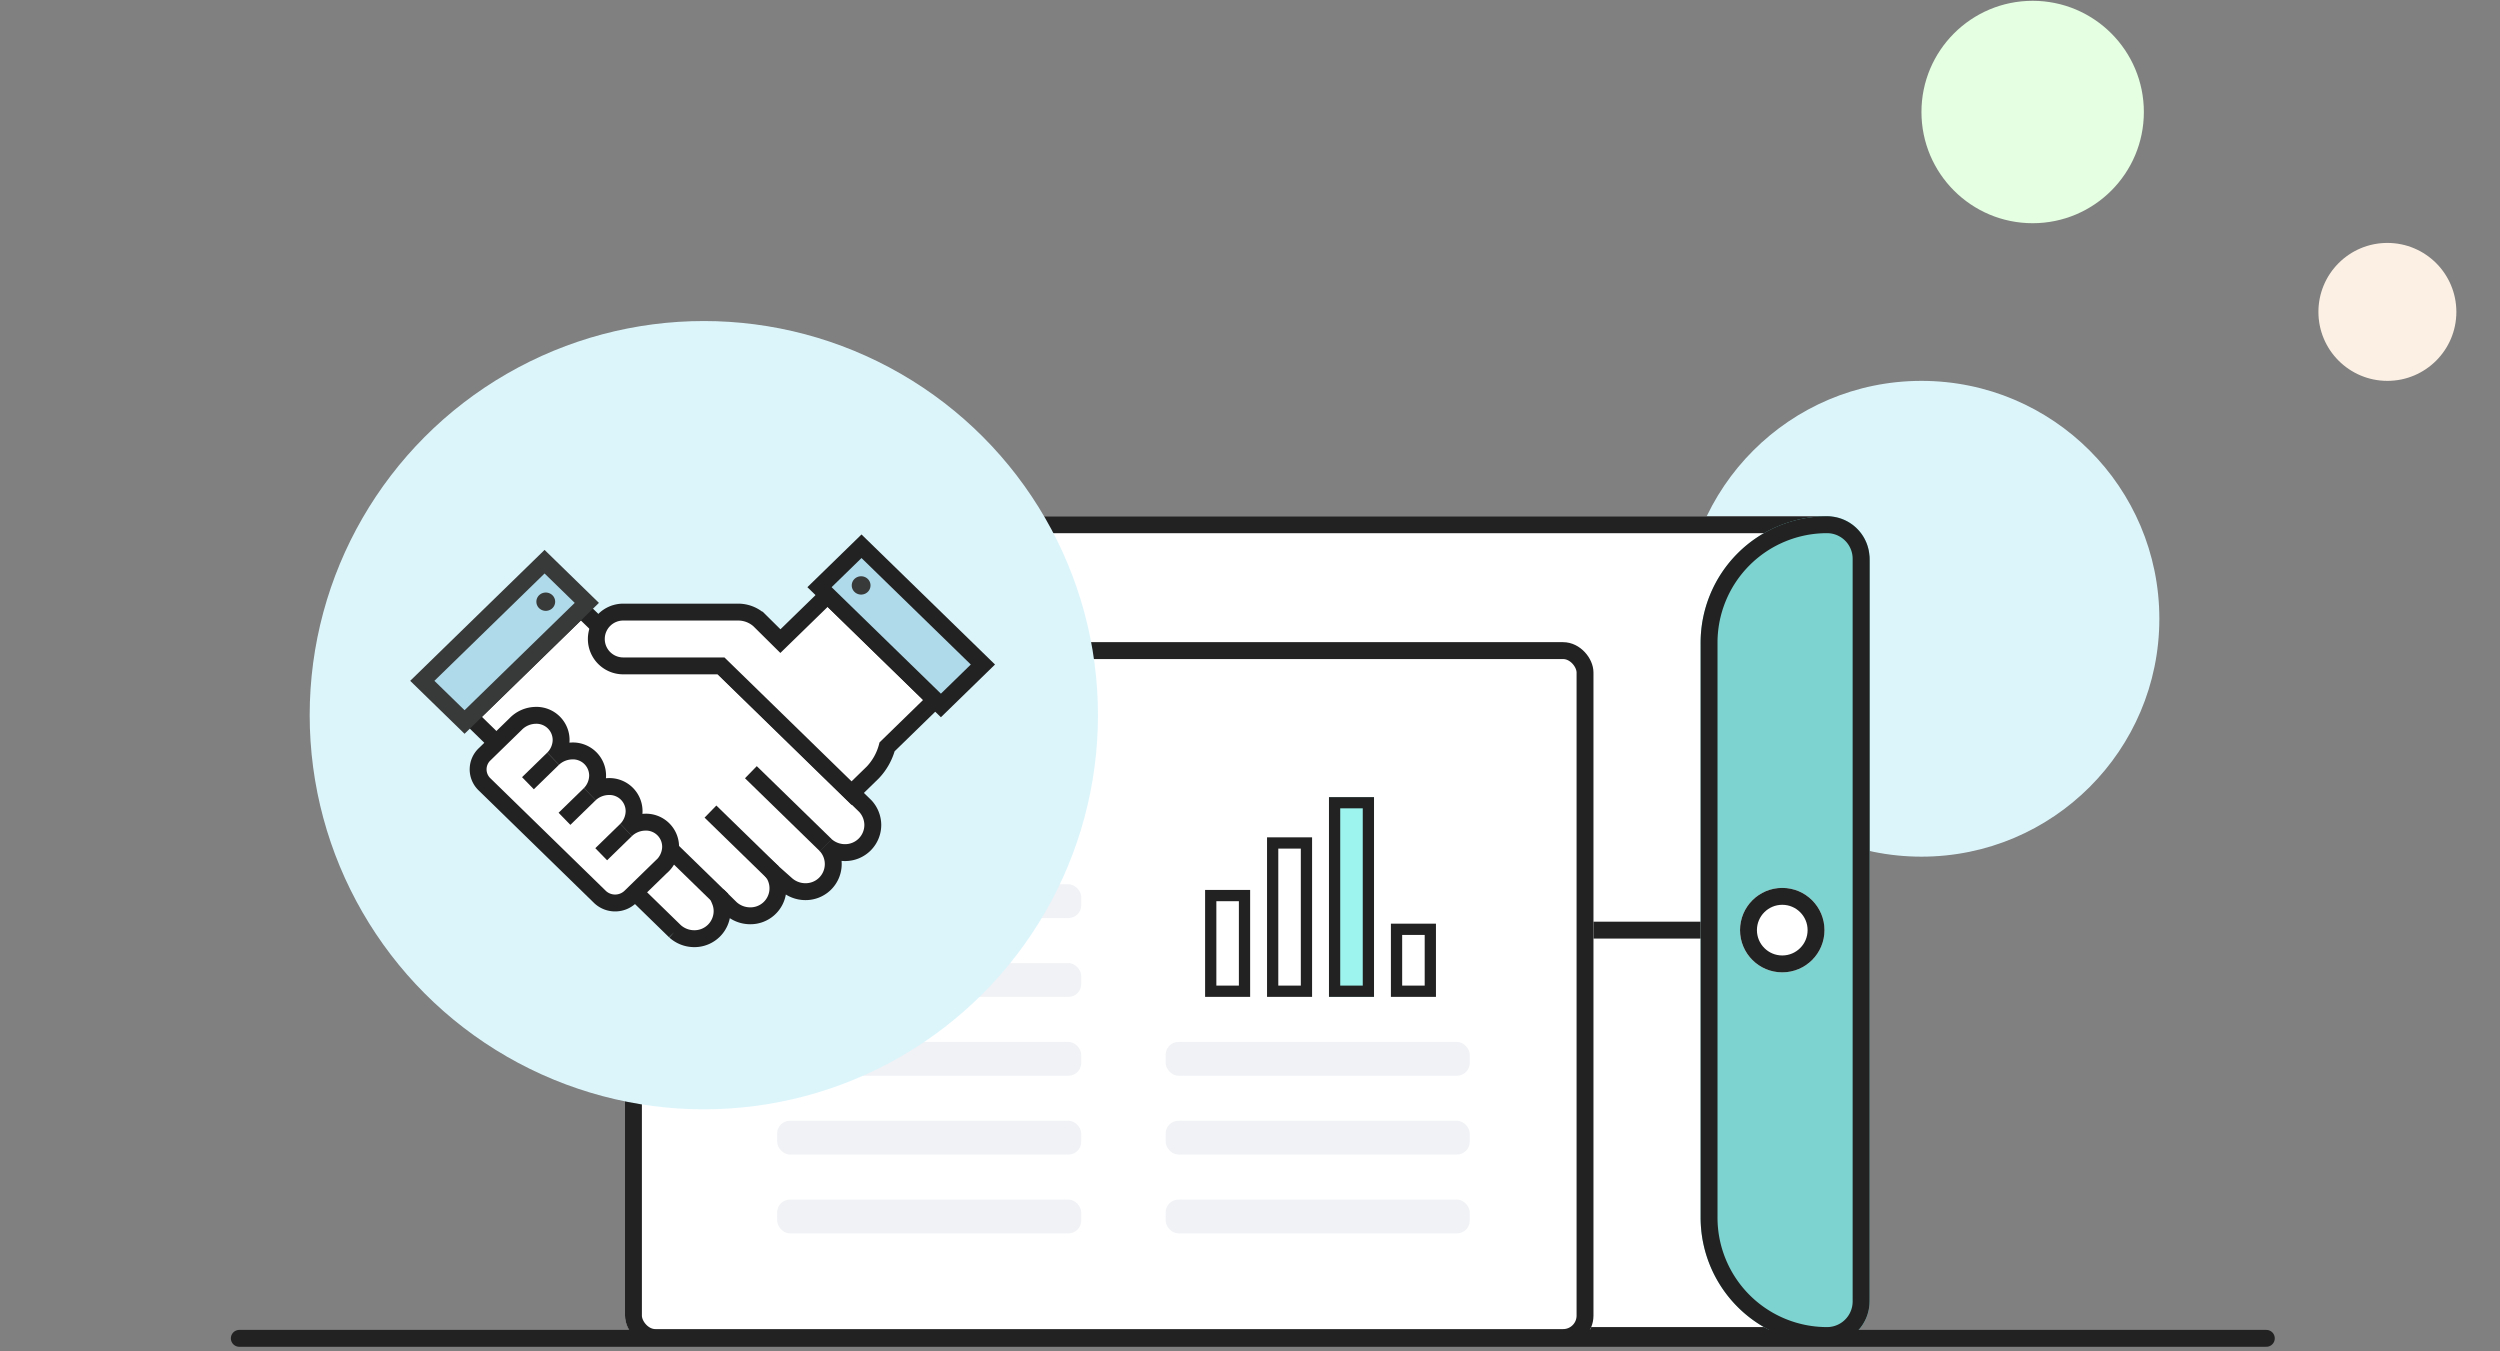 <svg xmlns="http://www.w3.org/2000/svg" width="444" height="240" viewBox="0 0 444 240">
  <rect x="0" y="0" width="444" height="240" fill="#808080" stroke="none"/>
  <defs>
    <style>
      .cls-1 {
        fill: rgba(255,191,191,0.5);
        opacity: 0;
      }

      .cls-2 {
        fill: #dcf5fb;
      }

      .cls-3 {
        fill: #e4ffe1;
      }

      .cls-4 {
        fill: #fbf0e3;
      }

      .cls-10, .cls-12, .cls-16, .cls-5, .cls-8 {
        fill: #fff;
      }

      .cls-10, .cls-11, .cls-12, .cls-13, .cls-17, .cls-18, .cls-5, .cls-6, .cls-8 {
        stroke: #222;
      }

      .cls-12, .cls-13, .cls-14, .cls-17, .cls-18, .cls-5, .cls-6, .cls-8 {
        stroke-width: 3px;
      }

      .cls-6 {
        fill: #7dd3cf;
      }

      .cls-7 {
        fill: #222;
      }

      .cls-18, .cls-8 {
        stroke-linecap: round;
        stroke-linejoin: round;
      }

      .cls-9 {
        fill: #f0f2f5;
      }

      .cls-10, .cls-11, .cls-12, .cls-13, .cls-14, .cls-16, .cls-17 {
        stroke-miterlimit: 10;
      }

      .cls-10, .cls-11, .cls-16 {
        stroke-width: 2px;
      }

      .cls-11 {
        fill: #9df4ef;
      }

      .cls-13, .cls-18, .cls-20 {
        fill: none;
      }

      .cls-14, .cls-17 {
        fill: #afdae9;
      }

      .cls-14, .cls-16 {
        stroke: #383a3a;
      }

      .cls-15 {
        fill: #383a3a;
      }

      .cls-19 {
        stroke: none;
      }
    </style>
  </defs>
  <g id="SWKDIFDT3800_2" transform="translate(-1024.75 -1191.857)">
    <g id="deco">
      <rect id="BG" class="cls-1" width="444" height="240" transform="translate(1024.75 1191.857)"/>
      <circle id="Ellipse_2" data-name="Ellipse 2" class="cls-2" cx="42.25" cy="42.25" r="42.25" transform="translate(1323.75 1259.5)"/>
      <circle id="Ellipse_2-2" data-name="Ellipse 2" class="cls-3" cx="19.75" cy="19.75" r="19.75" transform="translate(1366 1192)"/>
      <circle id="Ellipse_2-3" data-name="Ellipse 2" class="cls-4" cx="12.25" cy="12.25" r="12.25" transform="translate(1436.5 1235)"/>
    </g>
    <g id="img" transform="translate(1044.524 1172.312)">
      <g id="그룹_631438" data-name="그룹 631438" transform="translate(-18.885)">
        <g id="서류봉투" transform="translate(404.411 -118.92) rotate(90)">
          <g id="사각형_462981" data-name="사각형 462981" class="cls-5" transform="translate(230.156 73.27)">
            <rect class="cls-19" width="147" height="183" rx="8"/>
            <rect class="cls-20" x="1.5" y="1.5" width="144" height="180" rx="6.5"/>
          </g>
          <g id="사각형_462982" data-name="사각형 462982" class="cls-6" transform="translate(230.156 73.27)">
            <path class="cls-19" d="M7.5,0h132A7.5,7.5,0,0,1,147,7.5v0A22.5,22.5,0,0,1,124.5,30H22.5A22.5,22.5,0,0,1,0,7.5v0A7.5,7.5,0,0,1,7.5,0Z"/>
            <path class="cls-20" d="M7.552,1.5h131.9A6.052,6.052,0,0,1,145.5,7.552v0A20.948,20.948,0,0,1,124.552,28.5H22.448A20.948,20.948,0,0,1,1.5,7.552v0A6.052,6.052,0,0,1,7.552,1.5Z"/>
          </g>
          <g id="사각형_462983" data-name="사각형 462983" class="cls-6" transform="translate(230.156 226.27)">
            <path class="cls-19" d="M22.5,0h102A22.5,22.5,0,0,1,147,22.5v0a7.5,7.5,0,0,1-7.5,7.5H7.5A7.5,7.5,0,0,1,0,22.5v0A22.5,22.5,0,0,1,22.5,0Z"/>
            <path class="cls-20" d="M22.448,1.5h102.1A20.948,20.948,0,0,1,145.5,22.448v0a6.052,6.052,0,0,1-6.052,6.052H7.552A6.052,6.052,0,0,1,1.5,22.448v0A20.948,20.948,0,0,1,22.448,1.5Z"/>
          </g>
          <rect id="사각형_462984" data-name="사각형 462984" class="cls-7" width="3" height="126" transform="translate(302.156 103.27)"/>
          <g id="타원_1217" data-name="타원 1217" class="cls-5" transform="translate(296.156 81.27)">
            <circle class="cls-19" cx="7.5" cy="7.5" r="7.5"/>
            <circle class="cls-20" cx="7.5" cy="7.5" r="6"/>
          </g>
        </g>
        <g id="매출" transform="translate(130.111 258.415) rotate(-90)">
          <g id="사각형_1134" data-name="사각형 1134" class="cls-8" transform="matrix(0, -1, 1, 0, -0.178, 152)">
            <rect class="cls-19" width="172" height="125" rx="5.392"/>
            <rect class="cls-20" x="1.5" y="1.5" width="169" height="122" rx="3.892"/>
          </g>
          <g id="그룹_631411" data-name="그룹 631411" transform="translate(-0.5)">
            <g id="그룹_631410" data-name="그룹 631410" transform="translate(-5 -71)">
              <rect id="사각형_461403" data-name="사각형 461403" class="cls-9" width="54" height="6" rx="2.266" transform="translate(101.322 78.025) rotate(90)"/>
              <rect id="사각형_463039" data-name="사각형 463039" class="cls-9" width="54" height="6" rx="2.266" transform="translate(87.322 78.025) rotate(90)"/>
              <rect id="사각형_463040" data-name="사각형 463040" class="cls-9" width="54" height="6" rx="2.266" transform="translate(73.322 78.025) rotate(90)"/>
              <rect id="사각형_463041" data-name="사각형 463041" class="cls-9" width="54" height="6" rx="2.266" transform="translate(59.322 78.025) rotate(90)"/>
              <rect id="사각형_463042" data-name="사각형 463042" class="cls-9" width="54" height="6" rx="2.266" transform="translate(45.322 78.025) rotate(90)"/>
              <rect id="사각형_463043" data-name="사각형 463043" class="cls-9" width="54" height="6" rx="2.266" transform="translate(31.322 78.025) rotate(90)"/>
            </g>
            <g id="그룹_631409" data-name="그룹 631409" transform="translate(-47)">
              <rect id="사각형_463044" data-name="사각형 463044" class="cls-9" width="54" height="6" rx="2.266" transform="translate(101.322 76.025) rotate(90)"/>
              <rect id="사각형_463045" data-name="사각형 463045" class="cls-9" width="54" height="6" rx="2.266" transform="translate(87.322 76.025) rotate(90)"/>
              <rect id="사각형_463046" data-name="사각형 463046" class="cls-9" width="54" height="6" rx="2.266" transform="translate(73.322 76.025) rotate(90)"/>
              <g id="그룹_631408" data-name="그룹 631408" transform="translate(38 80.025)">
                <g id="사각형_461816" data-name="사각형 461816" class="cls-10" transform="translate(99.662 14) rotate(90)">
                  <rect class="cls-19" width="8" height="28.34"/>
                  <rect class="cls-20" x="1" y="1" width="6" height="26.34"/>
                </g>
                <g id="사각형_461817" data-name="사각형 461817" class="cls-10" transform="translate(90.322 3) rotate(90)">
                  <rect class="cls-19" width="8" height="19"/>
                  <rect class="cls-20" x="1" y="1" width="6" height="17"/>
                </g>
                <g id="사각형_461818" data-name="사각형 461818" class="cls-11" transform="translate(106.805 25) rotate(90)">
                  <rect class="cls-19" width="8" height="35.482"/>
                  <rect class="cls-20" x="1" y="1" width="6" height="33.482"/>
                </g>
                <g id="사각형_463038" data-name="사각형 463038" class="cls-10" transform="translate(84.322 36) rotate(90)">
                  <rect class="cls-19" width="8" height="13"/>
                  <rect class="cls-20" x="1" y="1" width="6" height="11"/>
                </g>
              </g>
            </g>
          </g>
        </g>
      </g>
      <g id="악수" transform="translate(34.151 77.486)">
        <circle id="타원_953" data-name="타원 953" class="cls-2" cx="70" cy="70" r="70" transform="translate(1.075 -0.925)"/>
        <g id="그룹_628726" data-name="그룹 628726" transform="translate(21.075 39.074)">
          <g id="그룹_628723" data-name="그룹 628723" transform="translate(0 2.742)">
            <path id="패스_7723" data-name="패스 7723" class="cls-12" d="M325.317,130.731l-30.842-30.05a4.977,4.977,0,0,0-7.111-.272l-3.832,3.754-8.727-8.48-19.717,19.209,8.881,8.677a9.643,9.643,0,0,0,2.4,4.892l25.153,24.508a5.11,5.11,0,0,0,3.377,1.319,4.91,4.91,0,0,0,4.988-4.93,4.75,4.75,0,0,0-.349-1.761l.38-.206,1.525,1.505a5.1,5.1,0,0,0,3.375,1.326,4.881,4.881,0,0,0,4.087-7.706l2.363,2.1a5.088,5.088,0,0,0,3.374,1.321,4.9,4.9,0,0,0,3.676-8.236,5.077,5.077,0,0,0,3.344,1.3,4.916,4.916,0,0,0,4.992-4.93A4.973,4.973,0,0,0,325.317,130.731Z" transform="translate(-246.644 -87.335)"/>
            <line id="선_1415" data-name="선 1415" class="cls-13" x1="13.322" y1="12.979" transform="translate(58.357 37.385)"/>
            <line id="선_1416" data-name="선 1416" class="cls-13" x1="11.089" y1="10.802" transform="translate(51.178 44.38)"/>
            <line id="선_1417" data-name="선 1417" class="cls-13" x2="9.098" y2="8.859" transform="translate(44.182 51.197)"/>
            <path id="패스_7724" data-name="패스 7724" class="cls-14" d="M250,111.81l21.715-21.158,7.506,7.315-21.715,21.156Z" transform="translate(-250 -90.652)"/>
            <path id="패스_7725" data-name="패스 7725" class="cls-15" d="M265.058,96.73a1.7,1.7,0,0,1-2.36,0,1.6,1.6,0,0,1,0-2.3,1.7,1.7,0,0,1,2.36,0A1.6,1.6,0,0,1,265.058,96.73Z" transform="translate(-241.949 -88.475)"/>
          </g>
          <g id="그룹_628724" data-name="그룹 628724" transform="translate(30.887)">
            <path id="패스_7726" data-name="패스 7726" class="cls-16" d="M276.96,101.8l-.337.332.34-.332Z" transform="translate(-263.331 -80.557)"/>
            <rect id="사각형_461836" data-name="사각형 461836" class="cls-16" width="1.684" height="0.004" transform="translate(11.947 21.243)"/>
            <path id="패스_7727" data-name="패스 7727" class="cls-12" d="M309.712,94.23l-8.387,8.169-3.777-3.739a5.593,5.593,0,0,0-3.8-1.415l-20.24,0a4.777,4.777,0,1,0,0,9.552l7.046,0h1.686l0,0h0l8.538,0,23.185,22.6,3.767-3.669a10.543,10.543,0,0,0,2.546-4.557l8.541-8.322Z" transform="translate(-268.613 -85.551)"/>
            <path id="패스_7728" data-name="패스 7728" class="cls-17" d="M314.072,117.275,292.51,96.268,299.972,89l21.561,21.005Z" transform="translate(-252.855 -89)"/>
            <path id="패스_7729" data-name="패스 7729" class="cls-15" d="M298.808,94.987a1.693,1.693,0,0,1-2.358,0,1.6,1.6,0,0,1,0-2.3,1.7,1.7,0,0,1,2.358,0A1.6,1.6,0,0,1,298.808,94.987Z" transform="translate(-250.579 -86.881)"/>
          </g>
          <g id="그룹_628725" data-name="그룹 628725" transform="translate(9.9 30.037)">
            <path id="패스_7730" data-name="패스 7730" class="cls-12" d="M285.565,126.068a5.045,5.045,0,0,0-3.277,1.359,4.8,4.8,0,0,0,1.391-3.2,4.376,4.376,0,0,0-4.6-4.484,5.021,5.021,0,0,0-3.252,1.336,4.793,4.793,0,0,0,1.374-3.174,4.38,4.38,0,0,0-4.6-4.484,5.052,5.052,0,0,0-3.282,1.357,4.78,4.78,0,0,0,1.4-3.2,4.38,4.38,0,0,0-4.6-4.482,5.06,5.06,0,0,0-3.488,1.558l-3.536,3.448-1.922,1.873a3.685,3.685,0,0,0-.149,5.282L277.676,139.4a3.913,3.913,0,0,0,5.418-.143l1.925-1.875,3.412-3.32a4.823,4.823,0,0,0,1.734-3.513A4.371,4.371,0,0,0,285.565,126.068Z" transform="translate(-255.966 -107.101)"/>
            <line id="선_1418" data-name="선 1418" class="cls-12" x1="4.448" y2="4.333" transform="translate(21.874 20.326)"/>
            <line id="선_1419" data-name="선 1419" class="cls-12" x1="4.505" y2="4.387" transform="translate(15.351 13.983)"/>
            <line id="선_1420" data-name="선 1420" class="cls-12" x1="4.482" y2="4.366" transform="translate(8.862 7.682)"/>
          </g>
        </g>
      </g>
      <line id="선_198" data-name="선 198" class="cls-18" x2="360" transform="translate(22.726 257.235)"/>
    </g>
  </g>
</svg>
